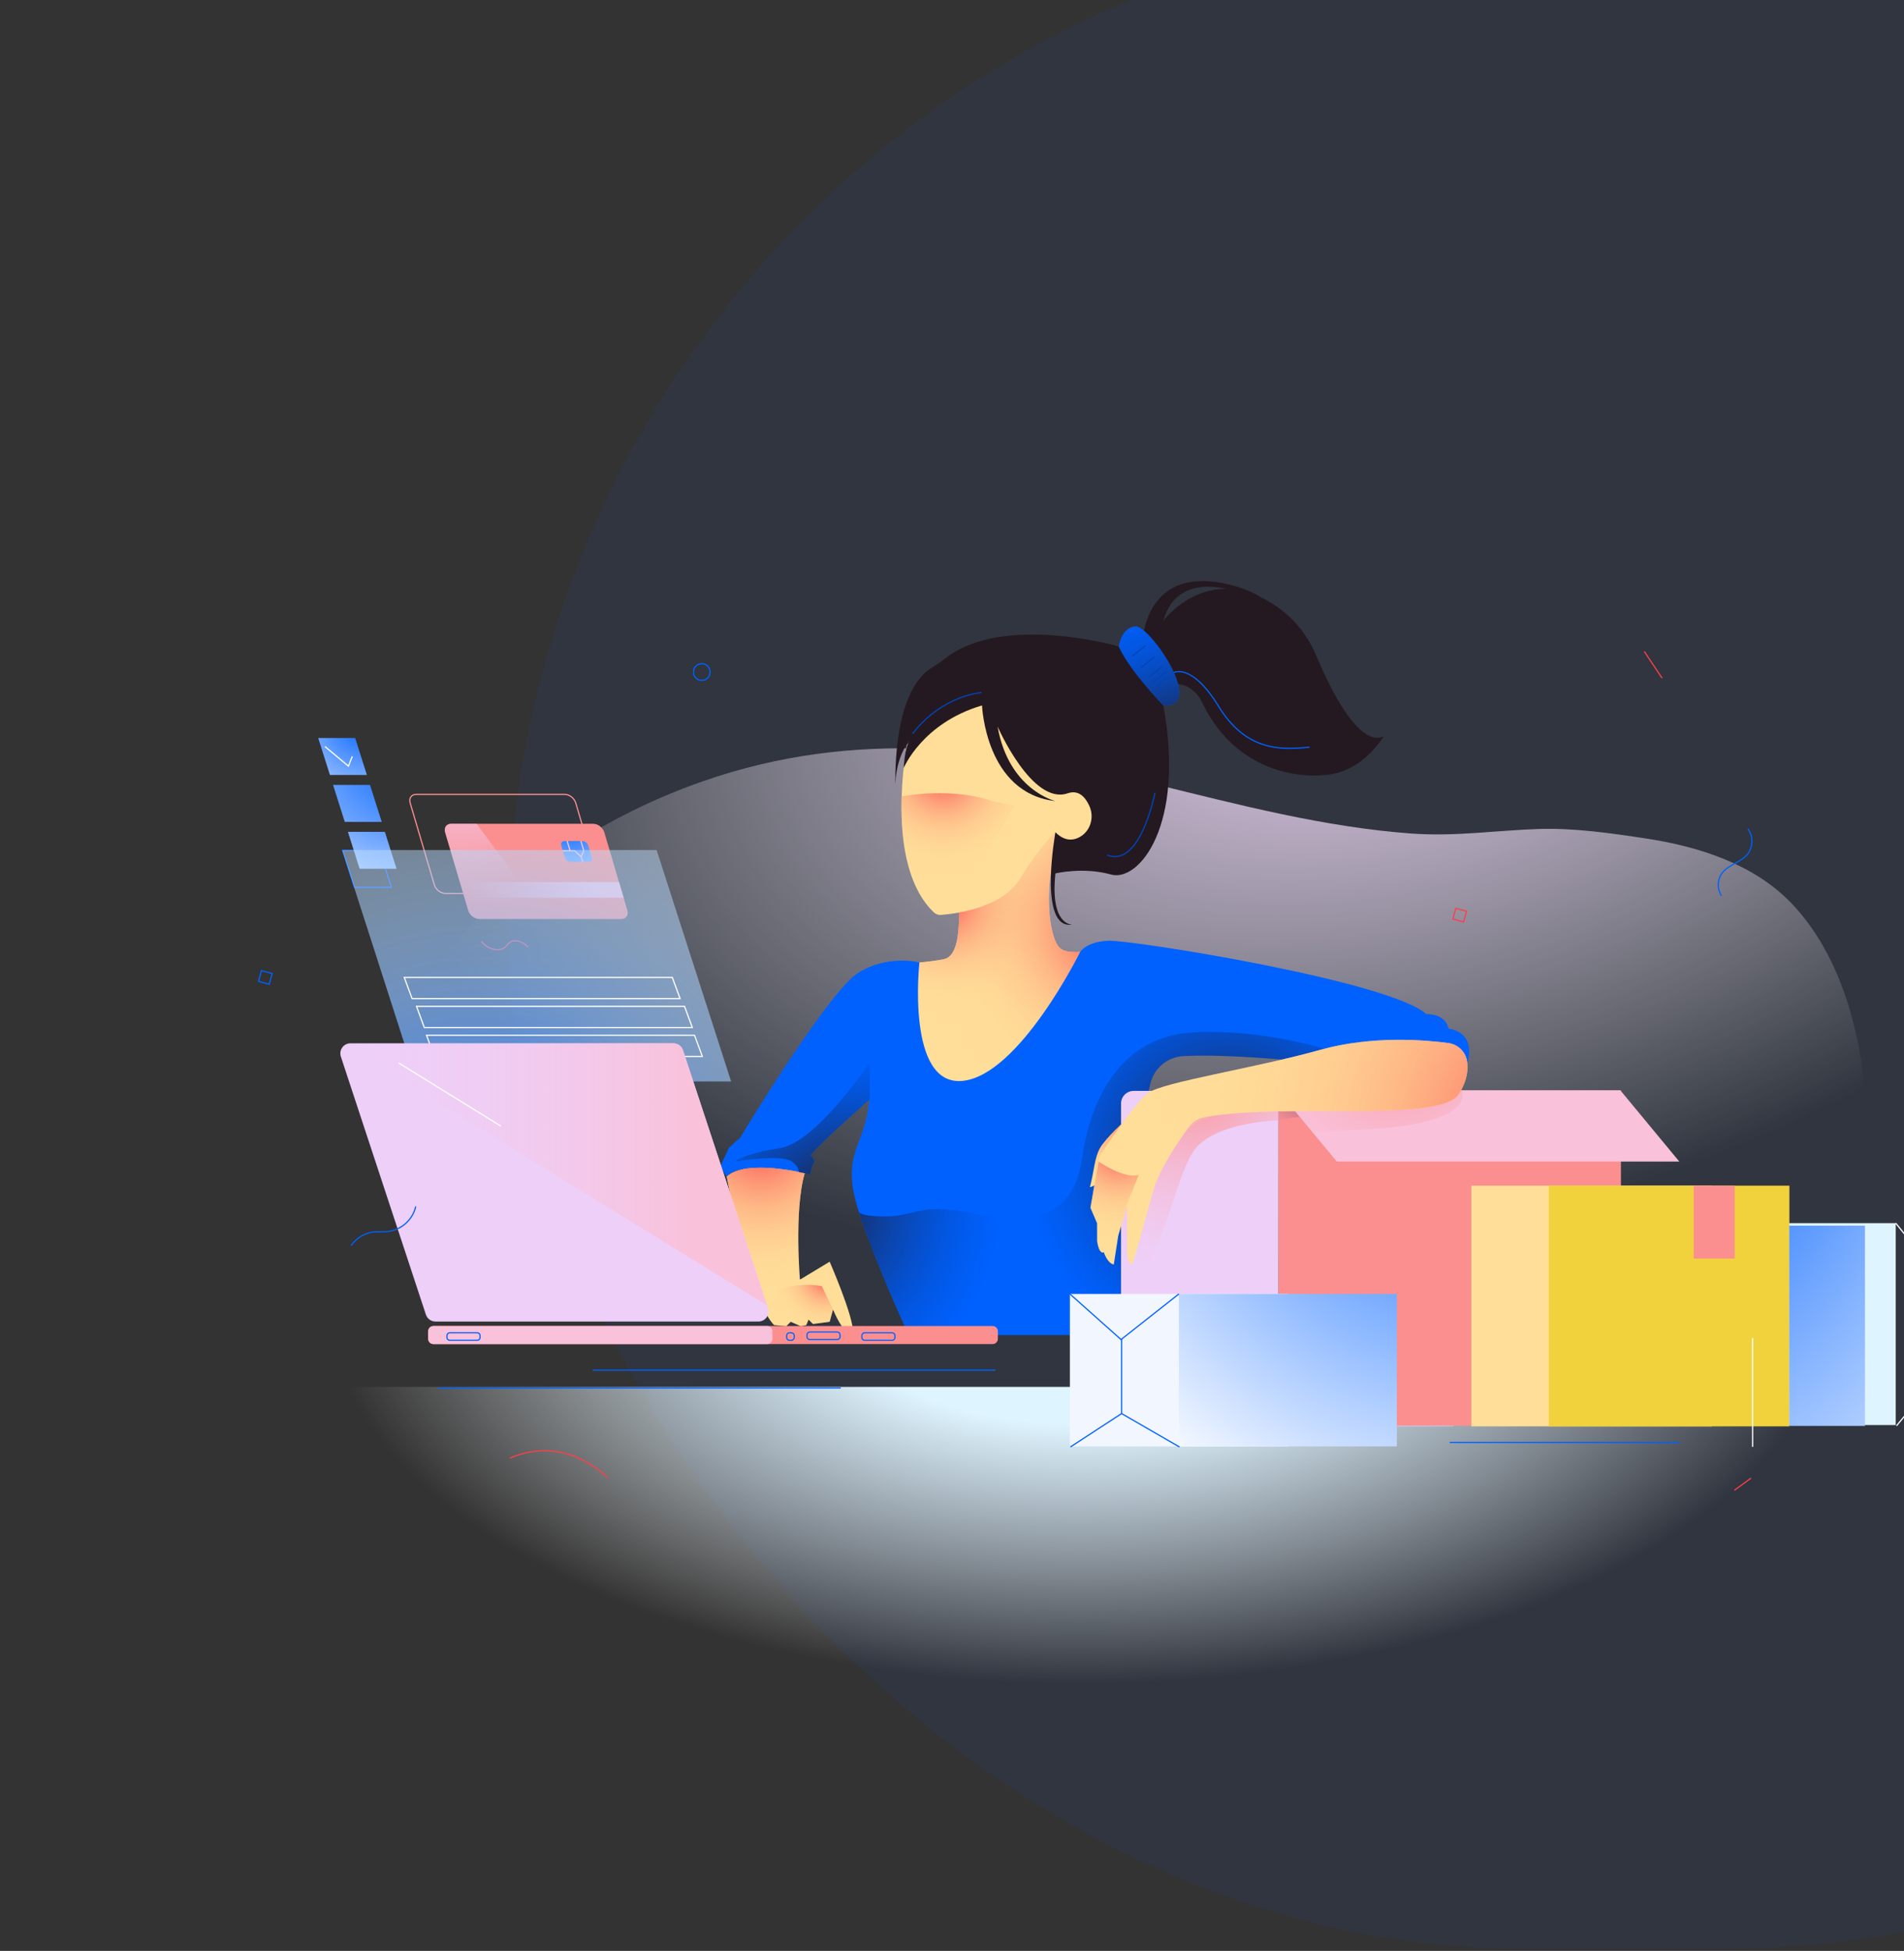 <svg width="780" height="799" viewBox="0 0 780 799" fill="none" xmlns="http://www.w3.org/2000/svg">
<rect x="0" y="0" width="780" height="799" fill="#333333" stroke="none"/>
<rect opacity="0.06" x="208.13" y="-32" width="912.156" height="830.133" rx="415.067" fill="#0061FE"/>
<path d="M761.887 431.165C757.956 408.979 749.709 386.516 733.937 369.994C718.602 353.933 696.05 346.738 674.646 343.458C660.441 341.28 644.595 339.02 630.322 339.507C612.768 340.109 596.029 342.669 578.289 341.38C542.502 338.778 507.613 329.61 472.883 321.113C410.404 305.83 350.316 298.189 287.904 319.978C196.258 351.974 136.539 431.128 108.333 521.492C101.955 541.923 97.112 562.824 93.631 583.934C115.231 583.934 136.826 583.934 158.425 583.934C210.29 583.934 262.15 583.934 314.014 583.934C376.826 583.934 439.634 583.934 502.447 583.934C556.885 583.934 611.328 583.934 665.767 583.934C692.829 583.934 719.891 583.979 746.953 583.911C745.29 576.985 747.181 569.763 748.949 562.865C759.801 520.553 769.637 474.857 761.887 431.165Z" fill="url(#paint0_radial_59_233)"/>
<path d="M0 568H874.735V702.416H0V568Z" fill="url(#paint1_radial_59_233)"/>
<path d="M344.438 568.442H179.515" stroke="#0061FE" stroke-width="0.49" stroke-miterlimit="10"/>
<path d="M407.765 561.152H242.841" stroke="#0061FE" stroke-width="0.49" stroke-miterlimit="10"/>
<path d="M593.874 590.768H688.182" stroke="#0061FE" stroke-width="0.49" stroke-miterlimit="10"/>
<path d="M392.275 365.907C392.275 365.907 395.465 390.968 386.808 392.79C378.152 394.613 362.662 395.069 362.662 395.069L358.562 414.206L372.229 444.734L392.731 454.302L419.155 443.823L448.313 410.105L453.78 387.778C453.78 387.778 438.746 392.335 434.19 388.234C429.634 384.133 426.896 361.975 434.19 342.528C441.484 323.081 423.711 332.189 423.711 332.189L388.631 361.351L392.275 365.907Z" fill="#FFDE99"/>
<path d="M392.275 365.907C392.275 365.907 395.465 390.968 386.808 392.79C378.152 394.613 362.662 395.069 362.662 395.069L358.562 414.206L372.229 444.734L392.731 454.302L419.155 443.823L448.313 410.105L453.78 387.778C453.78 387.778 438.746 392.335 434.19 388.234C429.634 384.133 426.896 361.975 434.19 342.528C441.484 323.081 423.711 332.189 423.711 332.189L388.631 361.351L392.275 365.907Z" fill="url(#paint2_radial_59_233)"/>
<path d="M392.275 365.907C392.275 365.907 395.465 390.968 386.808 392.79C378.152 394.613 362.662 395.069 362.662 395.069L358.562 414.206L372.229 444.734L392.731 454.302L419.155 443.823L448.313 410.105L453.78 387.778C453.78 387.778 438.746 392.335 434.19 388.234C429.634 384.133 426.896 361.975 434.19 342.528C441.484 323.081 423.711 332.189 423.711 332.189L388.631 361.351L392.275 365.907Z" fill="url(#paint3_radial_59_233)"/>
<path d="M371.546 305.078C371.546 305.078 361.892 354.238 382.64 373.721C383.391 374.428 384.417 374.779 385.446 374.701C391.136 374.277 410.444 371.967 417.789 359.984C426.444 345.859 432.367 340.847 432.367 340.847C432.367 340.847 443.073 352.01 446.718 342.897C450.363 333.784 448.085 322.393 437.151 322.393L412.549 281.385L387.947 284.119L371.546 305.078Z" fill="#FFDE99"/>
<path d="M406.399 328.089L415.511 329.911L406.171 346.77L383.164 368.641C383.164 368.641 379.751 366.459 375.164 363.087C369.961 351.942 369.004 337.707 369.378 326.125C392.476 322.379 406.399 328.089 406.399 328.089Z" fill="url(#paint4_radial_59_233)"/>
<path d="M402.298 288.903C402.298 288.903 403.665 324.899 432.367 328.088C432.367 328.088 413.233 323.532 408.677 297.56C408.677 297.56 422.8 329.911 437.379 324.899C441.93 323.332 444.655 326.521 446.263 330.048C448.495 334.951 446.586 340.874 441.693 343.129C439.065 344.341 435.83 344.309 432.367 340.847C432.367 340.847 425.078 380.943 439.201 378.665C439.201 378.665 430.089 379.121 432.367 357.705C432.367 357.705 443.757 354.972 455.147 358.161C466.537 361.351 485.672 338.113 476.56 288.903L458.336 264.754C458.336 264.754 411.032 251.057 387.309 269.611C385.396 271.105 383.369 272.45 381.305 273.73C376.33 276.828 366.421 287.422 366.762 322.621C366.762 322.621 366.307 309.863 373.596 302.117C373.596 302.117 370.881 303.402 370.188 314.606C370.188 314.606 377.696 296.193 402.298 288.903Z" fill="#241921"/>
<path d="M467.903 262.475C468.359 261.564 469.27 232.858 500.706 238.782C507.726 240.103 513.203 242.404 517.471 245.179C532.324 254.83 532.597 270.221 532.597 270.221L510.729 243.794C510.729 243.794 482.938 231.036 476.559 254.274C476.559 254.274 494.71 229.632 522.328 247.927C529.923 252.957 535.75 260.238 539.272 268.64C544.944 282.173 556.57 305.94 566.771 301.661C566.771 301.661 558.912 315.153 544.903 317.153C528.957 319.431 504.847 313.818 492.332 287.436C491.015 284.661 488.815 282.374 486.036 281.066C483.749 279.99 481.07 279.585 478.842 281.613C473.83 286.169 467.908 264.298 467.908 264.298V262.475H467.903Z" fill="#241921"/>
<path d="M458.336 264.754C458.336 264.754 459.247 257.008 465.17 256.552C471.092 256.096 494.327 290.27 476.559 288.903C476.559 288.903 462.436 274.322 458.336 264.754Z" fill="#0061FE"/>
<path d="M458.336 264.754C458.336 264.754 459.247 257.008 465.17 256.552C471.092 256.096 494.327 290.27 476.559 288.903C476.559 288.903 462.436 274.322 458.336 264.754Z" fill="url(#paint5_radial_59_233)"/>
<path d="M479.02 276.71L473.694 280.993" stroke="#0144B9" stroke-width="0.49" stroke-miterlimit="10"/>
<path d="M476.022 272.983L470.701 277.266" stroke="#0144B9" stroke-width="0.49" stroke-miterlimit="10"/>
<path d="M469.174 264.462L463.848 268.745" stroke="#0144B9" stroke-width="0.49" stroke-miterlimit="10"/>
<path d="M477.735 275.115L472.409 279.398" stroke="#0144B9" stroke-width="0.49" stroke-miterlimit="10"/>
<path d="M472.883 269.078L467.557 273.361" stroke="#0144B9" stroke-width="0.49" stroke-miterlimit="10"/>
<path d="M473.143 324.671C473.143 324.671 467.22 355.655 453.552 350.187" stroke="#0144B9" stroke-width="0.49" stroke-miterlimit="10"/>
<path d="M402.07 283.663C402.07 283.663 386.125 284.574 373.824 300.522" stroke="#0144B9" stroke-width="0.49" stroke-miterlimit="10"/>
<path d="M536.015 434.937C536.015 434.937 503.221 431.415 484.665 432.518C478.182 432.905 472.724 437.489 471.234 443.809C469.17 452.566 465.594 465.539 461.298 471.84C455.899 479.759 460.455 527.224 462.605 546.794H372.225C366.403 533.945 355.596 509.312 351.045 493.711C344.666 471.84 354.689 469.106 356.056 450.425C356.056 450.425 337.377 466.828 331.91 473.207C331.91 473.207 334.188 474.574 333.277 476.397C332.365 478.219 331.91 480.953 331.91 480.953C331.91 480.953 303.663 474.574 297.741 481.864L295.007 477.764L298.652 470.018L303.208 465.917C303.208 465.917 339.199 406.227 351.5 398.481C363.801 390.735 376.644 394.189 376.644 394.189C376.644 394.189 371.091 444.957 394.326 442.679C417.561 440.401 442.505 389.883 442.505 389.883C442.505 389.883 444.896 385.728 454.008 385.272C463.12 384.816 569.273 401.675 584.307 415.345C584.307 415.345 592.052 414.889 593.419 421.268C593.419 421.268 604.809 422.179 601.164 435.393L536.015 434.937Z" fill="#0061FE"/>
<path d="M297.741 481.869C297.741 481.869 304.119 518.776 312.319 531.079C312.319 531.079 318.698 525.155 327.81 525.611C327.81 525.611 325.14 495.98 329.664 480.493C329.664 480.493 305.486 474.579 297.741 481.869Z" fill="#FFDE99"/>
<path d="M297.741 481.869C297.741 481.869 304.119 518.776 312.319 531.079C312.319 531.079 318.698 525.155 327.81 525.611C327.81 525.611 325.14 495.98 329.664 480.493C329.664 480.493 305.486 474.579 297.741 481.869Z" fill="url(#paint6_radial_59_233)"/>
<path d="M327.882 523.98L339.882 516.726C339.882 516.726 349.45 538.597 349.45 545.432C349.45 545.432 346.716 549.077 341.249 536.319L339.882 541.331L333.048 542.242L331.226 540.419L330.315 542.698L328.037 543.153L323.937 541.331L322.114 543.153L317.103 542.698C317.103 542.698 312.091 537.686 312.091 530.851C312.091 524.016 327.882 523.98 327.882 523.98Z" fill="#FFDE99"/>
<path d="M336.693 526.75L341.249 536.319L339.882 541.331L333.048 542.242L331.226 540.42L330.315 542.698L328.037 543.153L323.937 541.331L322.114 543.153L317.103 542.698C317.103 542.698 312.091 537.686 312.091 530.851C324.848 524.016 336.693 526.75 336.693 526.75Z" fill="url(#paint7_radial_59_233)"/>
<path d="M465.151 464.163C464.974 464.614 464.791 465.056 464.609 465.488C464.573 465.57 464.541 465.648 464.504 465.73C464.322 466.163 464.135 466.587 463.944 466.997C463.917 467.06 463.885 467.12 463.857 467.183C463.657 467.616 463.456 468.036 463.256 468.446C463.128 468.701 463.001 468.947 462.873 469.193C462.491 469.922 462.094 470.61 461.698 471.239C461.566 471.448 461.434 471.653 461.297 471.849C461.219 471.959 461.151 472.082 461.078 472.205C461.065 472.232 461.046 472.259 461.033 472.291C460.964 472.419 460.896 472.551 460.832 472.688C460.823 472.71 460.814 472.733 460.805 472.751C460.746 472.884 460.686 473.016 460.632 473.157C460.618 473.184 460.609 473.216 460.595 473.244C460.536 473.398 460.477 473.563 460.418 473.736C460.404 473.772 460.395 473.809 460.381 473.845C460.327 474.004 460.276 474.173 460.226 474.346C460.222 474.364 460.213 474.387 460.208 474.405C460.153 474.592 460.103 474.788 460.053 474.989C460.04 475.034 460.03 475.084 460.017 475.13C459.967 475.335 459.916 475.545 459.871 475.759C459.866 475.777 459.862 475.795 459.862 475.813C459.816 476.018 459.775 476.233 459.734 476.447C459.725 476.497 459.716 476.547 459.707 476.593C459.666 476.82 459.625 477.057 459.584 477.294C459.575 477.34 459.57 477.385 459.561 477.431C459.525 477.65 459.493 477.873 459.461 478.101C459.456 478.146 459.447 478.187 459.443 478.233C459.406 478.488 459.374 478.748 459.342 479.012C459.333 479.071 459.329 479.13 459.32 479.19C459.288 479.449 459.26 479.714 459.233 479.983C459.233 480.001 459.229 480.014 459.229 480.033C459.201 480.315 459.174 480.602 459.147 480.894C459.142 480.962 459.133 481.026 459.128 481.094C459.106 481.381 459.078 481.678 459.055 481.974C459.051 482.019 459.051 482.065 459.046 482.106C459.028 482.379 459.01 482.653 458.992 482.931C458.987 482.999 458.983 483.063 458.978 483.131C458.96 483.441 458.942 483.751 458.923 484.065C458.919 484.133 458.919 484.202 458.914 484.27C458.901 484.562 458.887 484.853 458.873 485.154C458.873 485.2 458.869 485.25 458.869 485.295C458.855 485.623 458.841 485.961 458.832 486.298C458.828 486.375 458.828 486.453 458.823 486.535C458.814 486.876 458.805 487.223 458.796 487.578C458.796 487.592 458.796 487.61 458.796 487.624C458.787 487.965 458.782 488.307 458.778 488.658C458.778 488.74 458.773 488.822 458.773 488.909C458.768 489.26 458.764 489.615 458.759 489.975C458.759 490.039 458.759 490.107 458.759 490.171C458.759 490.494 458.755 490.818 458.755 491.141C458.755 491.214 458.755 491.287 458.755 491.365C458.755 491.734 458.755 492.103 458.759 492.476C458.759 492.558 458.759 492.64 458.759 492.722C458.759 493.073 458.764 493.424 458.768 493.78C458.768 493.821 458.768 493.866 458.768 493.907C458.773 494.29 458.778 494.682 458.787 495.069C458.787 495.16 458.791 495.251 458.791 495.342C458.8 495.73 458.805 496.122 458.814 496.518C458.814 496.568 458.819 496.618 458.819 496.664C458.828 497.024 458.837 497.388 458.846 497.757C458.85 497.848 458.85 497.935 458.855 498.026C458.864 498.423 458.878 498.819 458.891 499.22C458.896 499.297 458.896 499.379 458.901 499.457C458.914 499.817 458.923 500.177 458.937 500.537C458.942 500.61 458.942 500.683 458.946 500.755C458.96 501.156 458.978 501.562 458.992 501.967C458.996 502.068 459.001 502.168 459.005 502.268C459.024 502.669 459.037 503.07 459.055 503.476C459.055 503.494 459.055 503.517 459.06 503.535C459.078 503.95 459.096 504.369 459.119 504.788C459.124 504.888 459.128 504.988 459.133 505.093C459.151 505.508 459.174 505.927 459.197 506.342C459.201 506.401 459.201 506.456 459.206 506.515C459.224 506.898 459.247 507.28 459.265 507.663C459.27 507.754 459.274 507.845 459.279 507.936C459.301 508.347 459.324 508.761 459.347 509.176C459.352 509.271 459.361 509.372 459.365 509.467C459.388 509.855 459.411 510.237 459.434 510.625C459.438 510.675 459.438 510.73 459.443 510.78C459.47 511.203 459.493 511.627 459.52 512.051C459.525 512.151 459.534 512.256 459.538 512.356C459.566 512.785 459.593 513.217 459.62 513.646C459.62 513.659 459.62 513.673 459.625 513.687C459.652 514.11 459.68 514.534 459.711 514.958C459.716 515.045 459.725 515.136 459.73 515.222C459.757 515.646 459.789 516.07 459.821 516.493C459.825 516.571 459.83 516.644 459.839 516.721C459.866 517.104 459.894 517.482 459.921 517.865C459.926 517.942 459.93 518.015 459.939 518.093C459.971 518.512 460.003 518.931 460.035 519.346C460.044 519.442 460.049 519.533 460.058 519.628C460.09 520.052 460.122 520.476 460.158 520.895C460.158 520.9 460.158 520.9 460.158 520.904C460.19 521.332 460.226 521.756 460.258 522.18C460.267 522.276 460.272 522.376 460.281 522.472C460.313 522.891 460.349 523.31 460.381 523.725C460.386 523.761 460.386 523.797 460.39 523.834C460.422 524.235 460.459 524.631 460.491 525.028C460.495 525.101 460.504 525.174 460.509 525.242C460.545 525.657 460.577 526.067 460.614 526.477C460.618 526.554 460.627 526.632 460.632 526.705C460.664 527.087 460.7 527.47 460.732 527.853C460.737 527.889 460.737 527.926 460.741 527.967C460.778 528.386 460.814 528.8 460.85 529.215C460.855 529.283 460.864 529.347 460.869 529.416C460.942 530.249 461.019 531.07 461.092 531.881C461.096 531.94 461.101 531.999 461.11 532.054C461.147 532.45 461.183 532.847 461.219 533.238C461.224 533.289 461.229 533.339 461.233 533.389C461.27 533.767 461.306 534.136 461.338 534.51C461.343 534.542 461.342 534.569 461.347 534.601C461.383 534.993 461.424 535.38 461.461 535.763C461.465 535.822 461.475 535.881 461.479 535.945C461.516 536.319 461.552 536.688 461.589 537.052C461.589 537.061 461.589 537.066 461.589 537.075C461.625 537.453 461.661 537.827 461.702 538.2C461.707 538.255 461.712 538.31 461.721 538.364C461.794 539.107 461.871 539.836 461.944 540.547C461.948 540.583 461.953 540.62 461.953 540.652C461.989 541.007 462.026 541.363 462.062 541.709C462.062 541.727 462.067 541.745 462.067 541.768C462.103 542.119 462.14 542.465 462.176 542.807C462.176 542.812 462.176 542.816 462.176 542.825C462.213 543.158 462.245 543.486 462.281 543.809C462.286 543.86 462.29 543.905 462.295 543.955C462.363 544.593 462.431 545.213 462.495 545.81C462.5 545.842 462.5 545.874 462.504 545.901C462.536 546.206 462.568 546.507 462.604 546.798H372.224C372.202 546.748 372.179 546.698 372.156 546.648C372.024 546.356 371.887 546.056 371.751 545.755C371.705 545.65 371.655 545.545 371.605 545.436C371.445 545.081 371.281 544.716 371.113 544.347C371.063 544.233 371.012 544.119 370.958 544.005C370.835 543.727 370.707 543.445 370.58 543.158C370.511 543.008 370.443 542.853 370.375 542.698C370.215 542.342 370.051 541.978 369.887 541.613C369.81 541.44 369.732 541.267 369.655 541.089C369.545 540.843 369.436 540.597 369.327 540.351C369.231 540.141 369.14 539.927 369.044 539.713C368.926 539.444 368.807 539.176 368.689 538.907C368.557 538.601 368.42 538.296 368.283 537.991C368.183 537.763 368.083 537.535 367.983 537.303C367.873 537.057 367.764 536.806 367.655 536.556C367.568 536.355 367.477 536.155 367.391 535.954C367.208 535.535 367.022 535.107 366.835 534.678C366.744 534.473 366.657 534.268 366.566 534.063C366.452 533.794 366.334 533.53 366.215 533.261C366.133 533.07 366.047 532.874 365.965 532.683C365.755 532.2 365.545 531.712 365.336 531.22C365.263 531.047 365.185 530.874 365.113 530.701C364.985 530.4 364.853 530.099 364.725 529.794C364.657 529.634 364.589 529.479 364.52 529.32C364.288 528.773 364.056 528.226 363.819 527.675C363.75 527.52 363.687 527.365 363.618 527.206C363.482 526.887 363.345 526.563 363.213 526.24C363.149 526.094 363.09 525.944 363.026 525.798C362.785 525.219 362.538 524.64 362.297 524.057C362.233 523.907 362.174 523.761 362.11 523.611C361.974 523.283 361.837 522.955 361.7 522.626C361.636 522.472 361.573 522.317 361.509 522.166C361.267 521.578 361.026 520.991 360.784 520.403C360.725 520.257 360.666 520.111 360.607 519.965C360.47 519.633 360.333 519.3 360.201 518.963C360.138 518.813 360.078 518.658 360.014 518.507C359.778 517.924 359.541 517.336 359.308 516.753C359.245 516.598 359.181 516.439 359.122 516.284C358.989 515.956 358.857 515.628 358.73 515.3C358.666 515.136 358.602 514.976 358.538 514.812C358.315 514.243 358.087 513.673 357.869 513.108C357.805 512.944 357.741 512.78 357.673 512.611C357.55 512.297 357.427 511.978 357.304 511.664C357.235 511.481 357.163 511.304 357.094 511.121C356.889 510.584 356.684 510.051 356.479 509.518C356.411 509.34 356.342 509.158 356.274 508.98C356.16 508.675 356.046 508.374 355.932 508.073C355.86 507.882 355.787 507.686 355.718 507.494C355.536 507.011 355.358 506.533 355.185 506.055C355.108 505.84 355.026 505.626 354.948 505.412C354.844 505.13 354.743 504.852 354.643 504.574C354.566 504.364 354.493 504.155 354.42 503.95C354.265 503.521 354.115 503.102 353.969 502.678C353.882 502.437 353.796 502.195 353.714 501.954C353.623 501.694 353.531 501.434 353.445 501.175C353.372 500.961 353.295 500.742 353.222 500.528C353.103 500.177 352.985 499.826 352.866 499.48C352.771 499.197 352.675 498.915 352.584 498.632C352.506 498.395 352.429 498.158 352.351 497.921C352.279 497.694 352.206 497.47 352.133 497.247C352.06 497.024 351.992 496.8 351.919 496.582C353.153 497.283 354.297 497.753 358.11 498.063C374.967 499.43 374.967 492.139 397.291 496.696C419.615 501.252 439.661 500.796 443.306 474.369C446.855 448.639 460.163 424.704 487.954 422.881C515.745 421.058 542.501 429.547 542.501 429.547L538.278 434.969L536.023 434.956C536.023 434.956 536.009 434.956 535.991 434.951C535.982 434.951 535.973 434.951 535.959 434.947C535.946 434.947 535.932 434.942 535.914 434.942C535.895 434.942 535.877 434.937 535.859 434.937C535.832 434.933 535.795 434.933 535.759 434.928C535.731 434.924 535.704 434.924 535.672 434.919C535.645 434.915 535.613 434.915 535.581 434.91C535.535 434.905 535.494 434.901 535.449 434.896C535.371 434.887 535.285 434.878 535.194 434.869C535.166 434.864 535.135 434.864 535.103 434.86C535.021 434.851 534.934 434.842 534.843 434.833C534.816 434.828 534.784 434.828 534.752 434.823C534.656 434.814 534.561 434.805 534.456 434.792C534.415 434.787 534.374 434.782 534.328 434.778C534.232 434.769 534.137 434.76 534.032 434.751C533.973 434.746 533.914 434.737 533.85 434.732C533.722 434.719 533.59 434.705 533.449 434.691C533.417 434.687 533.394 434.687 533.362 434.682C533.189 434.664 533.012 434.646 532.825 434.632C532.77 434.628 532.711 434.623 532.652 434.614C532.515 434.6 532.374 434.587 532.232 434.573C532.164 434.568 532.091 434.559 532.018 434.555C531.863 434.541 531.704 434.523 531.545 434.509C531.494 434.505 531.44 434.5 531.39 434.495C531.207 434.477 531.016 434.459 530.82 434.441C530.77 434.436 530.72 434.432 530.67 434.427C530.428 434.404 530.178 434.381 529.923 434.359C529.918 434.359 529.909 434.359 529.904 434.359C529.672 434.336 529.431 434.318 529.189 434.295C529.098 434.286 529.002 434.277 528.907 434.268C528.724 434.249 528.538 434.236 528.346 434.217C528.26 434.208 528.178 434.204 528.091 434.195C527.891 434.176 527.686 434.158 527.476 434.14C527.394 434.131 527.312 434.126 527.23 434.117C526.975 434.094 526.715 434.072 526.446 434.049C526.41 434.044 526.374 434.044 526.337 434.04C526.036 434.012 525.731 433.99 525.421 433.962C525.339 433.953 525.257 433.949 525.175 433.94C524.943 433.921 524.711 433.899 524.469 433.88C524.364 433.871 524.26 433.862 524.159 433.853C523.932 433.835 523.699 433.817 523.467 433.798C523.367 433.789 523.266 433.78 523.166 433.775C522.92 433.757 522.674 433.734 522.424 433.716C522.328 433.707 522.232 433.703 522.137 433.693C521.453 433.639 520.756 433.584 520.041 433.534C519.941 433.525 519.845 433.52 519.745 433.511C519.49 433.493 519.239 433.475 518.979 433.457C518.852 433.447 518.72 433.438 518.588 433.429C518.341 433.411 518.095 433.393 517.845 433.375C517.722 433.365 517.599 433.356 517.476 433.347C517.184 433.324 516.888 433.306 516.592 433.283C516.515 433.279 516.437 433.274 516.36 433.265C515.982 433.238 515.603 433.215 515.221 433.188C515.143 433.183 515.066 433.179 514.988 433.174C514.683 433.156 514.373 433.133 514.063 433.115C513.945 433.106 513.827 433.101 513.713 433.092C513.444 433.074 513.171 433.056 512.902 433.042C512.765 433.033 512.633 433.024 512.496 433.015C512.223 432.996 511.95 432.983 511.672 432.964C511.553 432.955 511.43 432.951 511.312 432.942C506.728 432.673 501.936 432.459 497.343 432.368C496.992 432.358 496.646 432.354 496.295 432.349C496.286 432.349 496.277 432.349 496.273 432.349C495.817 432.34 495.366 432.336 494.915 432.331C494.806 432.331 494.692 432.331 494.582 432.327C493.667 432.317 492.76 432.317 491.872 432.322C491.762 432.322 491.658 432.322 491.548 432.322C490.664 432.327 489.794 432.34 488.942 432.363C488.837 432.368 488.733 432.368 488.628 432.372C487.78 432.395 486.956 432.422 486.154 432.459C486.054 432.463 485.954 432.468 485.858 432.472C485.457 432.491 485.061 432.513 484.673 432.536C483.051 432.632 481.498 432.992 480.049 433.575C479.716 433.707 479.388 433.858 479.07 434.017C479.029 434.04 478.983 434.058 478.942 434.076C478.637 434.227 478.341 434.391 478.049 434.564C477.999 434.596 477.944 434.628 477.894 434.655C477.607 434.828 477.329 435.015 477.056 435.206C477.01 435.238 476.965 435.27 476.919 435.306C476.641 435.507 476.368 435.717 476.104 435.94C476.081 435.958 476.058 435.981 476.035 435.999C475.776 436.222 475.52 436.45 475.274 436.692C475.252 436.714 475.233 436.733 475.211 436.751C474.965 436.992 474.732 437.243 474.505 437.503C474.468 437.544 474.432 437.585 474.395 437.63C474.176 437.885 473.967 438.145 473.766 438.419C473.73 438.469 473.694 438.514 473.657 438.564C473.457 438.838 473.265 439.12 473.083 439.412C473.06 439.453 473.033 439.494 473.01 439.53C472.823 439.836 472.641 440.15 472.477 440.469C472.318 440.783 472.167 441.107 472.031 441.435C471.99 441.531 471.953 441.631 471.912 441.727C471.812 441.973 471.721 442.219 471.639 442.474C471.602 442.574 471.571 442.674 471.539 442.779C471.429 443.125 471.329 443.472 471.247 443.827C471.16 444.192 471.074 444.565 470.983 444.939C470.96 445.035 470.937 445.13 470.914 445.226C470.823 445.604 470.732 445.987 470.632 446.374C470.627 446.388 470.627 446.401 470.623 446.411C470.527 446.798 470.427 447.19 470.327 447.586C470.299 447.686 470.277 447.787 470.249 447.887C470.04 448.698 469.826 449.532 469.598 450.375C469.57 450.479 469.539 450.589 469.511 450.694C469.283 451.541 469.047 452.398 468.796 453.259C468.764 453.364 468.737 453.473 468.705 453.578C468.582 454.011 468.454 454.448 468.322 454.881C468.131 455.528 467.93 456.18 467.73 456.827C467.529 457.474 467.32 458.121 467.11 458.759C466.901 459.396 466.682 460.034 466.463 460.663V460.668C466.245 461.297 466.021 461.916 465.794 462.527C465.611 463.014 465.425 463.493 465.238 463.967C465.206 464.026 465.179 464.094 465.151 464.163Z" fill="url(#paint8_radial_59_233)"/>
<path d="M528.911 583.947H658.837C661.707 583.947 664.035 581.619 664.035 578.748V446.556H523.713V578.748C523.713 581.619 526.041 583.947 528.911 583.947Z" fill="#FB8F8F"/>
<path d="M464.446 446.771H523.713V578.744C523.713 581.614 526.042 583.943 528.912 583.943H595.847C595.378 584.079 594.886 584.157 594.371 584.157H464.446C461.575 584.157 459.247 581.829 459.247 578.958V451.969C459.247 449.099 461.575 446.771 464.446 446.771Z" fill="#EECFF8"/>
<path d="M461.233 458.572C461.233 458.572 452.869 466.149 450.591 470.25C448.313 474.351 448.313 479.363 446.49 486.198C446.49 486.198 452.869 485.286 456.513 472.528C460.158 459.77 461.233 458.572 461.233 458.572Z" fill="url(#paint9_radial_59_233)"/>
<path opacity="0.57" d="M535.331 457.036L523.713 458.572V452.134L533.508 452.935L535.331 457.036Z" fill="url(#paint10_radial_59_233)"/>
<path d="M547.632 475.718H687.954L663.808 446.556H523.486L547.632 475.718Z" fill="#F9C1DA"/>
<path d="M372.43 547.254C366.995 535.28 356.913 512.379 351.915 496.564C353.149 497.265 354.293 497.735 358.106 498.045C374.963 499.411 374.963 492.121 397.287 496.678C419.611 501.234 439.657 500.778 443.302 474.351C446.851 448.621 460.159 424.686 487.95 422.863C515.741 421.04 542.498 429.529 542.498 429.529L538.274 434.951L536.019 434.938C536.019 434.938 523.841 433.63 510.128 432.855C508.72 432.778 507.299 432.7 505.873 432.637C505.157 432.605 504.442 432.573 503.731 432.545C501.59 432.459 499.449 432.39 497.349 432.349C496.998 432.34 496.651 432.336 496.301 432.331C492.132 432.267 488.15 432.313 484.674 432.518C483.052 432.614 481.498 432.974 480.05 433.557C476.797 434.869 474.095 437.311 472.482 440.455C471.945 441.503 471.526 442.629 471.248 443.814C470.473 447.099 469.489 450.976 468.332 454.872C468.141 455.519 467.94 456.171 467.74 456.818C467.539 457.465 467.33 458.112 467.12 458.75C466.91 459.392 466.692 460.025 466.473 460.654C466.254 461.283 466.031 461.903 465.803 462.513C465.006 464.65 464.159 466.664 463.275 468.441C462.769 469.457 462.25 470.396 461.717 471.234C461.585 471.444 461.452 471.649 461.316 471.845C459.434 474.602 458.765 482.152 458.774 491.647C458.755 509.463 461.206 534.387 462.619 547.254H372.43Z" fill="url(#paint11_radial_59_233)"/>
<path d="M491.138 447.468H521.663L523.713 452.024V458.859C523.713 458.859 499.795 459.315 490.227 469.794C480.66 480.274 474.737 528.573 459.247 524.928V473.248L491.138 447.468Z" fill="url(#paint12_radial_59_233)"/>
<path d="M537.153 462.96L523.486 446.556H598.658C598.658 446.556 608.681 463.871 537.153 462.96Z" fill="url(#paint13_radial_59_233)"/>
<path d="M593.309 427.173C597.063 427.684 600.166 430.472 600.908 434.186C601.578 437.548 601.232 442.182 597.746 447.923C590.316 460.167 527.517 451.432 493.466 457.547C490.81 458.025 488.446 459.533 486.874 461.73C482.901 467.275 475.243 478.557 472.915 486.198C469.725 496.678 466.081 511.714 463.803 517.637C463.803 517.637 462.208 518.321 461.753 513.309V493.716L458.108 506.018L456.285 517.865C456.285 517.865 454.008 517.865 452.185 512.853C452.185 512.853 450.363 514.22 449.452 508.297V501.006L446.718 494.627L450.363 473.667C450.363 473.667 464.24 452.225 470.286 447.682C476.331 443.139 513.234 437.671 541.025 429.925C562.26 424.007 584.156 425.934 593.309 427.173Z" fill="#FFDE99"/>
<path d="M483.338 466.828C483.338 466.828 483.334 466.828 483.338 466.828C478.322 460.996 473.944 454.234 471.762 446.825C480.883 442.451 514.961 437.193 541.025 429.925C562.26 424.007 584.156 425.934 593.309 427.173C597.063 427.684 600.166 430.472 600.908 434.186C601.578 437.548 601.232 442.182 597.746 447.923C590.698 459.533 533.841 452.275 498.947 456.713C492.888 457.483 487.439 460.786 484.004 465.839C483.785 466.163 483.562 466.491 483.338 466.828Z" fill="url(#paint14_radial_59_233)"/>
<path d="M456.286 517.865C456.286 517.865 454.008 517.865 452.186 512.853C452.186 512.853 450.363 514.22 449.452 508.297V501.006L446.718 494.627L450.067 475.736C450.067 475.736 460.614 483.008 466.537 481.186L461.525 493.488L461.407 494.882L458.108 506.018L456.286 517.865Z" fill="url(#paint15_radial_59_233)"/>
<path d="M319.381 470.25C334.415 467.972 356.284 435.165 356.284 435.165V450.202L356.033 450.694C356.042 450.607 356.047 450.521 356.056 450.429C356.056 450.429 337.377 466.833 331.91 473.212C331.91 473.212 334.188 474.579 333.276 476.401C332.365 478.224 331.91 480.958 331.91 480.958C331.91 480.958 330.074 480.543 327.24 480.046C327.222 478.857 326.638 477.29 324.392 475.718C319.836 472.528 301.157 475.718 301.157 475.718C301.157 475.718 304.346 472.528 319.381 470.25Z" fill="url(#paint16_radial_59_233)"/>
<path d="M473.371 392.334C473.371 392.334 448.769 386.411 444.668 395.524" stroke="#0061FE" stroke-width="0.49" stroke-miterlimit="10"/>
<path d="M366.534 396.663C366.534 396.663 354.689 398.941 349.222 404.865" stroke="#0061FE" stroke-width="0.49" stroke-miterlimit="10"/>
<path d="M397.259 485.432C397.259 485.432 409.802 492.317 420.777 485.61" stroke="#0061FE" stroke-width="0.49" stroke-miterlimit="10"/>
<path d="M480.888 275.461C480.888 275.461 488.178 271.361 499.112 289.131C510.192 307.138 523.714 307.357 536.47 305.99" stroke="#0061FE" stroke-width="0.49" stroke-miterlimit="10"/>
<path d="M145.177 363.401H160.316L155.523 348.264H140.384L145.177 363.401Z" stroke="#0061FE" stroke-width="0.49" stroke-miterlimit="10"/>
<path d="M216.317 387.942C214.468 385.637 210.978 384.598 209.087 385.787C208.181 386.356 207.657 387.322 206.832 387.983C205.666 388.922 203.889 389.204 202.071 388.739C200.249 388.279 198.413 387.076 197.146 385.523" stroke="#FA404B" stroke-width="0.49" stroke-miterlimit="10"/>
<path d="M135.153 317.381H150.293L145.5 302.244H130.361L135.153 317.381Z" fill="url(#paint17_radial_59_233)"/>
<path d="M141.241 336.6H156.375L151.582 321.459H136.448L141.241 336.6Z" fill="url(#paint18_radial_59_233)"/>
<path d="M147.322 355.814H162.457L157.664 340.673H142.529L147.322 355.814Z" fill="url(#paint19_radial_59_233)"/>
<path d="M144.334 309.762L142.735 313.763L133.136 305.762" stroke="white" stroke-width="0.49" stroke-miterlimit="10"/>
<path d="M196.362 376.387H254.527C256.473 376.387 257.584 374.81 257.01 372.865L247.566 340.897C246.992 338.951 244.951 337.375 243.005 337.375H184.84C182.895 337.375 181.783 338.951 182.357 340.897L191.802 372.865C192.376 374.81 194.417 376.387 196.362 376.387Z" fill="#FB8F8F"/>
<path d="M182.494 365.907H243.279C245.224 365.907 246.336 364.33 245.762 362.385L235.857 328.849C235.283 326.904 233.242 325.327 231.297 325.327H170.512C168.567 325.327 167.455 326.904 168.029 328.849L177.934 362.385C178.508 364.33 180.549 365.907 182.494 365.907Z" stroke="#FB8F8F" stroke-width="0.49" stroke-miterlimit="10"/>
<path d="M190.262 367.652H255.466L253.576 361.246H188.367L190.262 367.652Z" fill="url(#paint20_linear_59_233)"/>
<path d="M233.753 353.003H241.161C242.168 353.003 242.746 352.188 242.446 351.176L241.001 346.282C240.705 345.275 239.644 344.455 238.637 344.455H231.229C230.222 344.455 229.643 345.271 229.944 346.282L231.388 351.176C231.685 352.188 232.746 353.003 233.753 353.003Z" fill="url(#paint21_radial_59_233)"/>
<path d="M237.985 344.455L239.156 348.424L238.086 350.866L238.714 353.003" stroke="#F9C1DA" stroke-width="0.49" stroke-miterlimit="10"/>
<path d="M238.085 350.866L235.352 348.424H230.577" stroke="#F9C1DA" stroke-width="0.49" stroke-miterlimit="10"/>
<path d="M232.363 344.455L233.538 348.424" stroke="#F9C1DA" stroke-width="0.49" stroke-miterlimit="10"/>
<path d="M196.362 376.387C194.417 376.387 192.376 374.81 191.802 372.865L182.357 340.897C181.783 338.951 182.895 337.375 184.84 337.375H195.223L224.326 376.387H196.362Z" fill="url(#paint22_radial_59_233)"/>
<path d="M170.658 442.911H299.508L268.997 348.137H140.147L170.658 442.911Z" fill="url(#paint23_radial_59_233)"/>
<path d="M168.808 408.966H278.605L275.416 400.308H165.619L168.808 408.966Z" stroke="white" stroke-width="0.49" stroke-miterlimit="10"/>
<path d="M173.82 420.813H283.617L280.428 412.155H170.631L173.82 420.813Z" stroke="white" stroke-width="0.49" stroke-miterlimit="10"/>
<path d="M177.92 432.659H287.718L284.528 424.002H174.731L177.92 432.659Z" stroke="white" stroke-width="0.49" stroke-miterlimit="10"/>
<path d="M177.555 550.466H406.649C407.834 550.466 408.795 549.505 408.795 548.32V545.222C408.795 544.037 407.834 543.076 406.649 543.076H177.555C176.371 543.076 175.409 544.037 175.409 545.222V548.32C175.409 549.505 176.371 550.466 177.555 550.466Z" fill="#FB8F8F"/>
<path d="M177.556 550.466H314.279C315.463 550.466 316.424 549.505 316.424 548.32V545.222C316.424 544.037 315.463 543.076 314.279 543.076H177.551C176.367 543.076 175.405 544.037 175.405 545.222V548.32C175.41 549.505 176.371 550.466 177.556 550.466Z" fill="#F9C1DA"/>
<path d="M143.559 427.292H275.872C277.653 427.292 279.238 428.435 279.794 430.13L314.633 535.804C315.512 538.479 313.522 541.231 310.711 541.231H178.393C176.612 541.231 175.026 540.087 174.471 538.392L139.632 432.719C138.752 430.044 140.743 427.292 143.559 427.292Z" fill="#EECFF8"/>
<path d="M331.728 548.617H342.999C343.628 548.617 344.138 548.106 344.138 547.477V546.675C344.138 546.047 343.628 545.536 342.999 545.536H331.728C331.099 545.536 330.589 546.047 330.589 546.675V547.477C330.589 548.106 331.099 548.617 331.728 548.617Z" stroke="#0061FE" stroke-width="0.49" stroke-miterlimit="10"/>
<path d="M184.244 548.926H195.515C196.144 548.926 196.654 548.416 196.654 547.787V546.985C196.654 546.357 196.144 545.846 195.515 545.846H184.244C183.615 545.846 183.105 546.357 183.105 546.985V547.787C183.105 548.416 183.615 548.926 184.244 548.926Z" stroke="#0061FE" stroke-width="0.49" stroke-miterlimit="10"/>
<path d="M354.206 548.926H365.478C366.106 548.926 366.617 548.416 366.617 547.787V546.985C366.617 546.357 366.106 545.846 365.478 545.846H354.206C353.578 545.846 353.067 546.357 353.067 546.985V547.787C353.067 548.416 353.578 548.926 354.206 548.926Z" stroke="#0061FE" stroke-width="0.49" stroke-miterlimit="10"/>
<path d="M323.413 548.926H324.215C324.844 548.926 325.354 548.416 325.354 547.787V546.985C325.354 546.357 324.844 545.846 324.215 545.846H323.413C322.784 545.846 322.274 546.357 322.274 546.985V547.787C322.274 548.416 322.784 548.926 323.413 548.926Z" stroke="#0061FE" stroke-width="0.49" stroke-miterlimit="10"/>
<path d="M141.131 428.085C141.805 427.592 142.634 427.292 143.559 427.292H275.872C277.653 427.292 279.239 428.435 279.795 430.13L314.224 534.56L141.131 428.085Z" fill="url(#paint24_linear_59_233)"/>
<path d="M163.364 435.361L205.242 461.228" stroke="white" stroke-width="0.49" stroke-miterlimit="10"/>
<path d="M658.34 500.942H776.616V583.619H658.34V500.942Z" fill="#DEF4FF"/>
<path d="M602.758 485.587H701.321V584.162H602.758V485.587Z" fill="#FFDE99"/>
<path d="M634.495 485.587H733.057V584.162H634.495V485.587Z" fill="#F1D23C"/>
<path d="M693.854 485.587H710.656V515.459H693.854V485.587Z" fill="#FB8F8F"/>
<path d="M438.29 529.94H527.586V592.363H438.29V529.94Z" fill="#F2F6FF"/>
<path d="M482.938 529.94H572.234V592.363H482.938V529.94Z" fill="url(#paint25_radial_59_233)"/>
<path d="M807.774 500.942L792.512 520.654L776.617 500.942" stroke="white" stroke-width="0.49" stroke-miterlimit="10"/>
<path d="M807.455 583.934L792.193 565.489L776.935 583.934" stroke="white" stroke-width="0.49" stroke-miterlimit="10"/>
<path d="M718 592.546V548.029" stroke="white" stroke-width="0.49" stroke-miterlimit="10"/>
<path d="M482.938 529.94L459.247 548.617L438.29 529.94" stroke="#0061FE" stroke-width="0.49" stroke-miterlimit="10"/>
<path d="M483.166 592.591L459.475 578.922L438.518 592.591" stroke="#0061FE" stroke-width="0.49" stroke-miterlimit="10"/>
<path d="M459.475 548.393V578.922" stroke="#0061FE" stroke-width="0.49" stroke-miterlimit="10"/>
<path d="M716.05 339.461C718.319 342.455 718.228 347.007 715.836 349.905C713.075 353.249 708.064 354.138 705.458 357.601C703.471 360.239 703.385 364.153 705.253 366.878" stroke="#0061FE" stroke-width="0.49" stroke-miterlimit="10"/>
<path d="M287.49 278.651C285.603 278.651 284.073 277.121 284.073 275.234C284.073 273.346 285.603 271.816 287.49 271.816C289.376 271.816 290.906 273.346 290.906 275.234C290.906 277.121 289.376 278.651 287.49 278.651Z" stroke="#0061FE" stroke-width="0.49" stroke-miterlimit="10"/>
<path d="M596.378 371.997L600.778 373.181L599.594 377.581L595.194 376.397L596.378 371.997Z" stroke="#FA404B" stroke-width="0.49" stroke-miterlimit="10"/>
<path d="M107.089 397.517L111.49 398.702L110.306 403.101L105.905 401.917L107.089 397.517Z" stroke="#0061FE" stroke-width="0.49" stroke-miterlimit="10"/>
<path d="M248.992 605.349C248.992 605.349 232.591 587.123 208.9 597.147" stroke="#FA404B" stroke-width="0.49" stroke-miterlimit="10"/>
<path d="M673.602 266.804L680.892 277.739" stroke="#FA404B" stroke-width="0.49" stroke-miterlimit="10"/>
<path d="M717.34 605.349L710.506 610.361" stroke="#FA404B" stroke-width="0.49" stroke-miterlimit="10"/>
<path d="M170.312 494.089C169.186 499.416 164.398 503.754 158.99 504.355C157.004 504.574 154.99 504.341 153.004 504.569C149.341 504.993 145.906 507.084 143.846 510.142" stroke="#0061FE" stroke-width="0.49" stroke-miterlimit="10"/>
<path d="M733 501.978H764V583.978H733V501.978Z" fill="url(#paint26_radial_59_233)"/>
<defs>
<radialGradient id="paint0_radial_59_233" cx="0" cy="0" r="1" gradientUnits="userSpaceOnUse" gradientTransform="translate(567.349 255.945) rotate(166.183) scale(454.873 277.463)">
<stop stop-color="#EECFF8"/>
<stop offset="0.901" stop-color="white" stop-opacity="0"/>
</radialGradient>
<radialGradient id="paint1_radial_59_233" cx="0" cy="0" r="1" gradientUnits="userSpaceOnUse" gradientTransform="translate(442.892 529.849) rotate(180) scale(310.562 159.524)">
<stop offset="0.336" stop-color="#DEF4FF"/>
<stop offset="0.561" stop-color="#E4F6FF" stop-opacity="0.661"/>
<stop offset="0.854" stop-color="#F4FBFF" stop-opacity="0.22"/>
<stop offset="1" stop-color="white" stop-opacity="0"/>
</radialGradient>
<radialGradient id="paint2_radial_59_233" cx="0" cy="0" r="1" gradientUnits="userSpaceOnUse" gradientTransform="translate(389.747 370.536) rotate(180) scale(48.642 48.648)">
<stop stop-color="#FA404B"/>
<stop offset="0.025" stop-color="#FA484F" stop-opacity="0.975"/>
<stop offset="0.192" stop-color="#FC7565" stop-opacity="0.808"/>
<stop offset="0.359" stop-color="#FD9B78" stop-opacity="0.641"/>
<stop offset="0.524" stop-color="#FEB886" stop-opacity="0.476"/>
<stop offset="0.688" stop-color="#FECD91" stop-opacity="0.312"/>
<stop offset="0.847" stop-color="#FFDA97" stop-opacity="0.153"/>
<stop offset="1" stop-color="#FFDE99" stop-opacity="0"/>
</radialGradient>
<radialGradient id="paint3_radial_59_233" cx="0" cy="0" r="1" gradientUnits="userSpaceOnUse" gradientTransform="translate(455.353 379.514) rotate(180) scale(80.573 80.583)">
<stop stop-color="#FA404B"/>
<stop offset="0.025" stop-color="#FA484F" stop-opacity="0.975"/>
<stop offset="0.192" stop-color="#FC7565" stop-opacity="0.808"/>
<stop offset="0.359" stop-color="#FD9B78" stop-opacity="0.641"/>
<stop offset="0.524" stop-color="#FEB886" stop-opacity="0.476"/>
<stop offset="0.688" stop-color="#FECD91" stop-opacity="0.312"/>
<stop offset="0.847" stop-color="#FFDA97" stop-opacity="0.153"/>
<stop offset="1" stop-color="#FFDE99" stop-opacity="0"/>
</radialGradient>
<radialGradient id="paint4_radial_59_233" cx="0" cy="0" r="1" gradientUnits="userSpaceOnUse" gradientTransform="translate(386.294 316.318) rotate(180) scale(45.872 45.877)">
<stop stop-color="#FA404B"/>
<stop offset="0.025" stop-color="#FA484F" stop-opacity="0.975"/>
<stop offset="0.192" stop-color="#FC7565" stop-opacity="0.808"/>
<stop offset="0.359" stop-color="#FD9B78" stop-opacity="0.641"/>
<stop offset="0.524" stop-color="#FEB886" stop-opacity="0.476"/>
<stop offset="0.688" stop-color="#FECD91" stop-opacity="0.312"/>
<stop offset="0.847" stop-color="#FFDA97" stop-opacity="0.153"/>
<stop offset="1" stop-color="#FFDE99" stop-opacity="0"/>
</radialGradient>
<radialGradient id="paint5_radial_59_233" cx="0" cy="0" r="1" gradientUnits="userSpaceOnUse" gradientTransform="translate(486.75 313.023) rotate(180) scale(69.219 69.228)">
<stop offset="0.094" stop-color="#241921"/>
<stop offset="1" stop-color="#0144B9" stop-opacity="0"/>
</radialGradient>
<radialGradient id="paint6_radial_59_233" cx="0" cy="0" r="1" gradientUnits="userSpaceOnUse" gradientTransform="translate(311.827 467.314) rotate(180) scale(70.938 70.946)">
<stop stop-color="#FA404B"/>
<stop offset="0.025" stop-color="#FA484F" stop-opacity="0.975"/>
<stop offset="0.192" stop-color="#FC7565" stop-opacity="0.808"/>
<stop offset="0.359" stop-color="#FD9B78" stop-opacity="0.641"/>
<stop offset="0.524" stop-color="#FEB886" stop-opacity="0.476"/>
<stop offset="0.688" stop-color="#FECD91" stop-opacity="0.312"/>
<stop offset="0.847" stop-color="#FFDA97" stop-opacity="0.153"/>
<stop offset="1" stop-color="#FFDE99" stop-opacity="0"/>
</radialGradient>
<radialGradient id="paint7_radial_59_233" cx="0" cy="0" r="1" gradientUnits="userSpaceOnUse" gradientTransform="translate(338.415 522.712) rotate(180) scale(25.632 25.635)">
<stop stop-color="#FA404B"/>
<stop offset="0.025" stop-color="#FA484F" stop-opacity="0.975"/>
<stop offset="0.192" stop-color="#FC7565" stop-opacity="0.808"/>
<stop offset="0.359" stop-color="#FD9B78" stop-opacity="0.641"/>
<stop offset="0.524" stop-color="#FEB886" stop-opacity="0.476"/>
<stop offset="0.688" stop-color="#FECD91" stop-opacity="0.312"/>
<stop offset="0.847" stop-color="#FFDA97" stop-opacity="0.153"/>
<stop offset="1" stop-color="#FFDE99" stop-opacity="0"/>
</radialGradient>
<radialGradient id="paint8_radial_59_233" cx="0" cy="0" r="1" gradientUnits="userSpaceOnUse" gradientTransform="translate(503.118 474.525) rotate(180) scale(83.757 83.767)">
<stop offset="0.094" stop-color="#241921"/>
<stop offset="1" stop-color="#0144B9" stop-opacity="0"/>
</radialGradient>
<radialGradient id="paint9_radial_59_233" cx="0" cy="0" r="1" gradientUnits="userSpaceOnUse" gradientTransform="translate(471.323 467.032) rotate(180) scale(32.159 32.163)">
<stop stop-color="#FA404B"/>
<stop offset="0.025" stop-color="#FA484F"/>
<stop offset="0.192" stop-color="#FC7565"/>
<stop offset="0.359" stop-color="#FD9B78"/>
<stop offset="0.524" stop-color="#FEB886"/>
<stop offset="0.688" stop-color="#FECD91"/>
<stop offset="0.847" stop-color="#FFDA97"/>
<stop offset="1" stop-color="#FFDE99"/>
</radialGradient>
<radialGradient id="paint10_radial_59_233" cx="0" cy="0" r="1" gradientUnits="userSpaceOnUse" gradientTransform="translate(547.349 436.249) rotate(180) scale(33.92 33.924)">
<stop offset="0.094" stop-color="#241921"/>
<stop offset="1" stop-color="#0144B9" stop-opacity="0"/>
</radialGradient>
<radialGradient id="paint11_radial_59_233" cx="0" cy="0" r="1" gradientUnits="userSpaceOnUse" gradientTransform="translate(322.306 492.621) rotate(180) scale(87.531 87.541)">
<stop offset="0.094" stop-color="#241921"/>
<stop offset="1" stop-color="#0144B9" stop-opacity="0"/>
</radialGradient>
<radialGradient id="paint12_radial_59_233" cx="0" cy="0" r="1" gradientUnits="userSpaceOnUse" gradientTransform="translate(487.598 440.163) rotate(180) scale(80.759 80.769)">
<stop stop-color="#FB8F8F"/>
<stop offset="1" stop-color="#F9C1DA" stop-opacity="0"/>
</radialGradient>
<radialGradient id="paint13_radial_59_233" cx="0" cy="0" r="1" gradientUnits="userSpaceOnUse" gradientTransform="translate(572.494 425.718) rotate(180) scale(64.996 65.003)">
<stop stop-color="#FB8F8F"/>
<stop offset="1" stop-color="#F9C1DA" stop-opacity="0"/>
</radialGradient>
<radialGradient id="paint14_radial_59_233" cx="0" cy="0" r="1" gradientUnits="userSpaceOnUse" gradientTransform="translate(643.19 466.02) rotate(180) scale(189.017 189.04)">
<stop stop-color="#FA404B"/>
<stop offset="0.025" stop-color="#FA484F" stop-opacity="0.975"/>
<stop offset="0.192" stop-color="#FC7565" stop-opacity="0.808"/>
<stop offset="0.359" stop-color="#FD9B78" stop-opacity="0.641"/>
<stop offset="0.524" stop-color="#FEB886" stop-opacity="0.476"/>
<stop offset="0.688" stop-color="#FECD91" stop-opacity="0.312"/>
<stop offset="0.847" stop-color="#FFDA97" stop-opacity="0.153"/>
<stop offset="1" stop-color="#FFDE99" stop-opacity="0"/>
</radialGradient>
<radialGradient id="paint15_radial_59_233" cx="0" cy="0" r="1" gradientUnits="userSpaceOnUse" gradientTransform="translate(458.706 469.875) rotate(180) scale(42.21 42.215)">
<stop stop-color="#FA404B"/>
<stop offset="0.025" stop-color="#FA484F" stop-opacity="0.975"/>
<stop offset="0.192" stop-color="#FC7565" stop-opacity="0.808"/>
<stop offset="0.359" stop-color="#FD9B78" stop-opacity="0.641"/>
<stop offset="0.524" stop-color="#FEB886" stop-opacity="0.476"/>
<stop offset="0.688" stop-color="#FECD91" stop-opacity="0.312"/>
<stop offset="0.847" stop-color="#FFDA97" stop-opacity="0.153"/>
<stop offset="1" stop-color="#FFDE99" stop-opacity="0"/>
</radialGradient>
<radialGradient id="paint16_radial_59_233" cx="0" cy="0" r="1" gradientUnits="userSpaceOnUse" gradientTransform="translate(345.896 500.611) rotate(180) scale(75.613 75.622)">
<stop offset="0.094" stop-color="#241921"/>
<stop offset="1" stop-color="#0144B9" stop-opacity="0"/>
</radialGradient>
<radialGradient id="paint17_radial_59_233" cx="0" cy="0" r="1" gradientUnits="userSpaceOnUse" gradientTransform="translate(149.691 295.469) rotate(180) scale(49.363 49.369)">
<stop stop-color="#0061FE"/>
<stop offset="1" stop-color="white"/>
</radialGradient>
<radialGradient id="paint18_radial_59_233" cx="0" cy="0" r="1" gradientUnits="userSpaceOnUse" gradientTransform="translate(166.494 306.98) rotate(180) scale(89.608 89.619)">
<stop stop-color="#0061FE"/>
<stop offset="1" stop-color="white"/>
</radialGradient>
<radialGradient id="paint19_radial_59_233" cx="0" cy="0" r="1" gradientUnits="userSpaceOnUse" gradientTransform="translate(164.193 313.887) rotate(180) scale(70.745 70.753)">
<stop stop-color="#0061FE"/>
<stop offset="1" stop-color="white"/>
</radialGradient>
<linearGradient id="paint20_linear_59_233" x1="254.519" y1="364.45" x2="194.544" y2="382.165" gradientUnits="userSpaceOnUse">
<stop offset="0.179" stop-color="#F9C1DA"/>
<stop offset="1" stop-color="#EECFF8" stop-opacity="0"/>
</linearGradient>
<radialGradient id="paint21_radial_59_233" cx="0" cy="0" r="1" gradientUnits="userSpaceOnUse" gradientTransform="translate(233.58 333.873) rotate(180) scale(38.063 46.225)">
<stop stop-color="#0061FE"/>
<stop offset="1" stop-color="white"/>
</radialGradient>
<radialGradient id="paint22_radial_59_233" cx="0" cy="0" r="1" gradientUnits="userSpaceOnUse" gradientTransform="translate(189.332 309.216) rotate(180) scale(56.322 56.329)">
<stop offset="0.179" stop-color="#F9C1DA"/>
<stop offset="1" stop-color="#EECFF8" stop-opacity="0"/>
</radialGradient>
<radialGradient id="paint23_radial_59_233" cx="0" cy="0" r="1" gradientUnits="userSpaceOnUse" gradientTransform="translate(195.588 496.188) rotate(180) scale(300.711 300.747)">
<stop stop-color="#0061FE"/>
<stop offset="0.028" stop-color="#106CFE" stop-opacity="0.972"/>
<stop offset="0.122" stop-color="#408BFE" stop-opacity="0.878"/>
<stop offset="0.221" stop-color="#6AA7FE" stop-opacity="0.779"/>
<stop offset="0.324" stop-color="#8EBFFF" stop-opacity="0.676"/>
<stop offset="0.432" stop-color="#ABD2FF" stop-opacity="0.568"/>
<stop offset="0.546" stop-color="#C2E1FF" stop-opacity="0.454"/>
<stop offset="0.67" stop-color="#D2ECFF" stop-opacity="0.33"/>
<stop offset="0.809" stop-color="#DBF2FF" stop-opacity="0.191"/>
<stop offset="1" stop-color="#DEF4FF" stop-opacity="0"/>
</radialGradient>
<linearGradient id="paint24_linear_59_233" x1="314.228" y1="480.924" x2="141.131" y2="480.924" gradientUnits="userSpaceOnUse">
<stop offset="0.179" stop-color="#F9C1DA"/>
<stop offset="1" stop-color="#EECFF8" stop-opacity="0"/>
</linearGradient>
<radialGradient id="paint25_radial_59_233" cx="0" cy="0" r="1" gradientUnits="userSpaceOnUse" gradientTransform="translate(602.969 443.362) rotate(180) scale(199.703 199.727)">
<stop stop-color="#0061FE"/>
<stop offset="1" stop-color="white"/>
</radialGradient>
<radialGradient id="paint26_radial_59_233" cx="0" cy="0" r="1" gradientUnits="userSpaceOnUse" gradientTransform="translate(691.958 435.142) rotate(180) scale(183.624 265.28)">
<stop stop-color="#0061FE"/>
<stop offset="1" stop-color="white"/>
</radialGradient>
</defs>
</svg>
